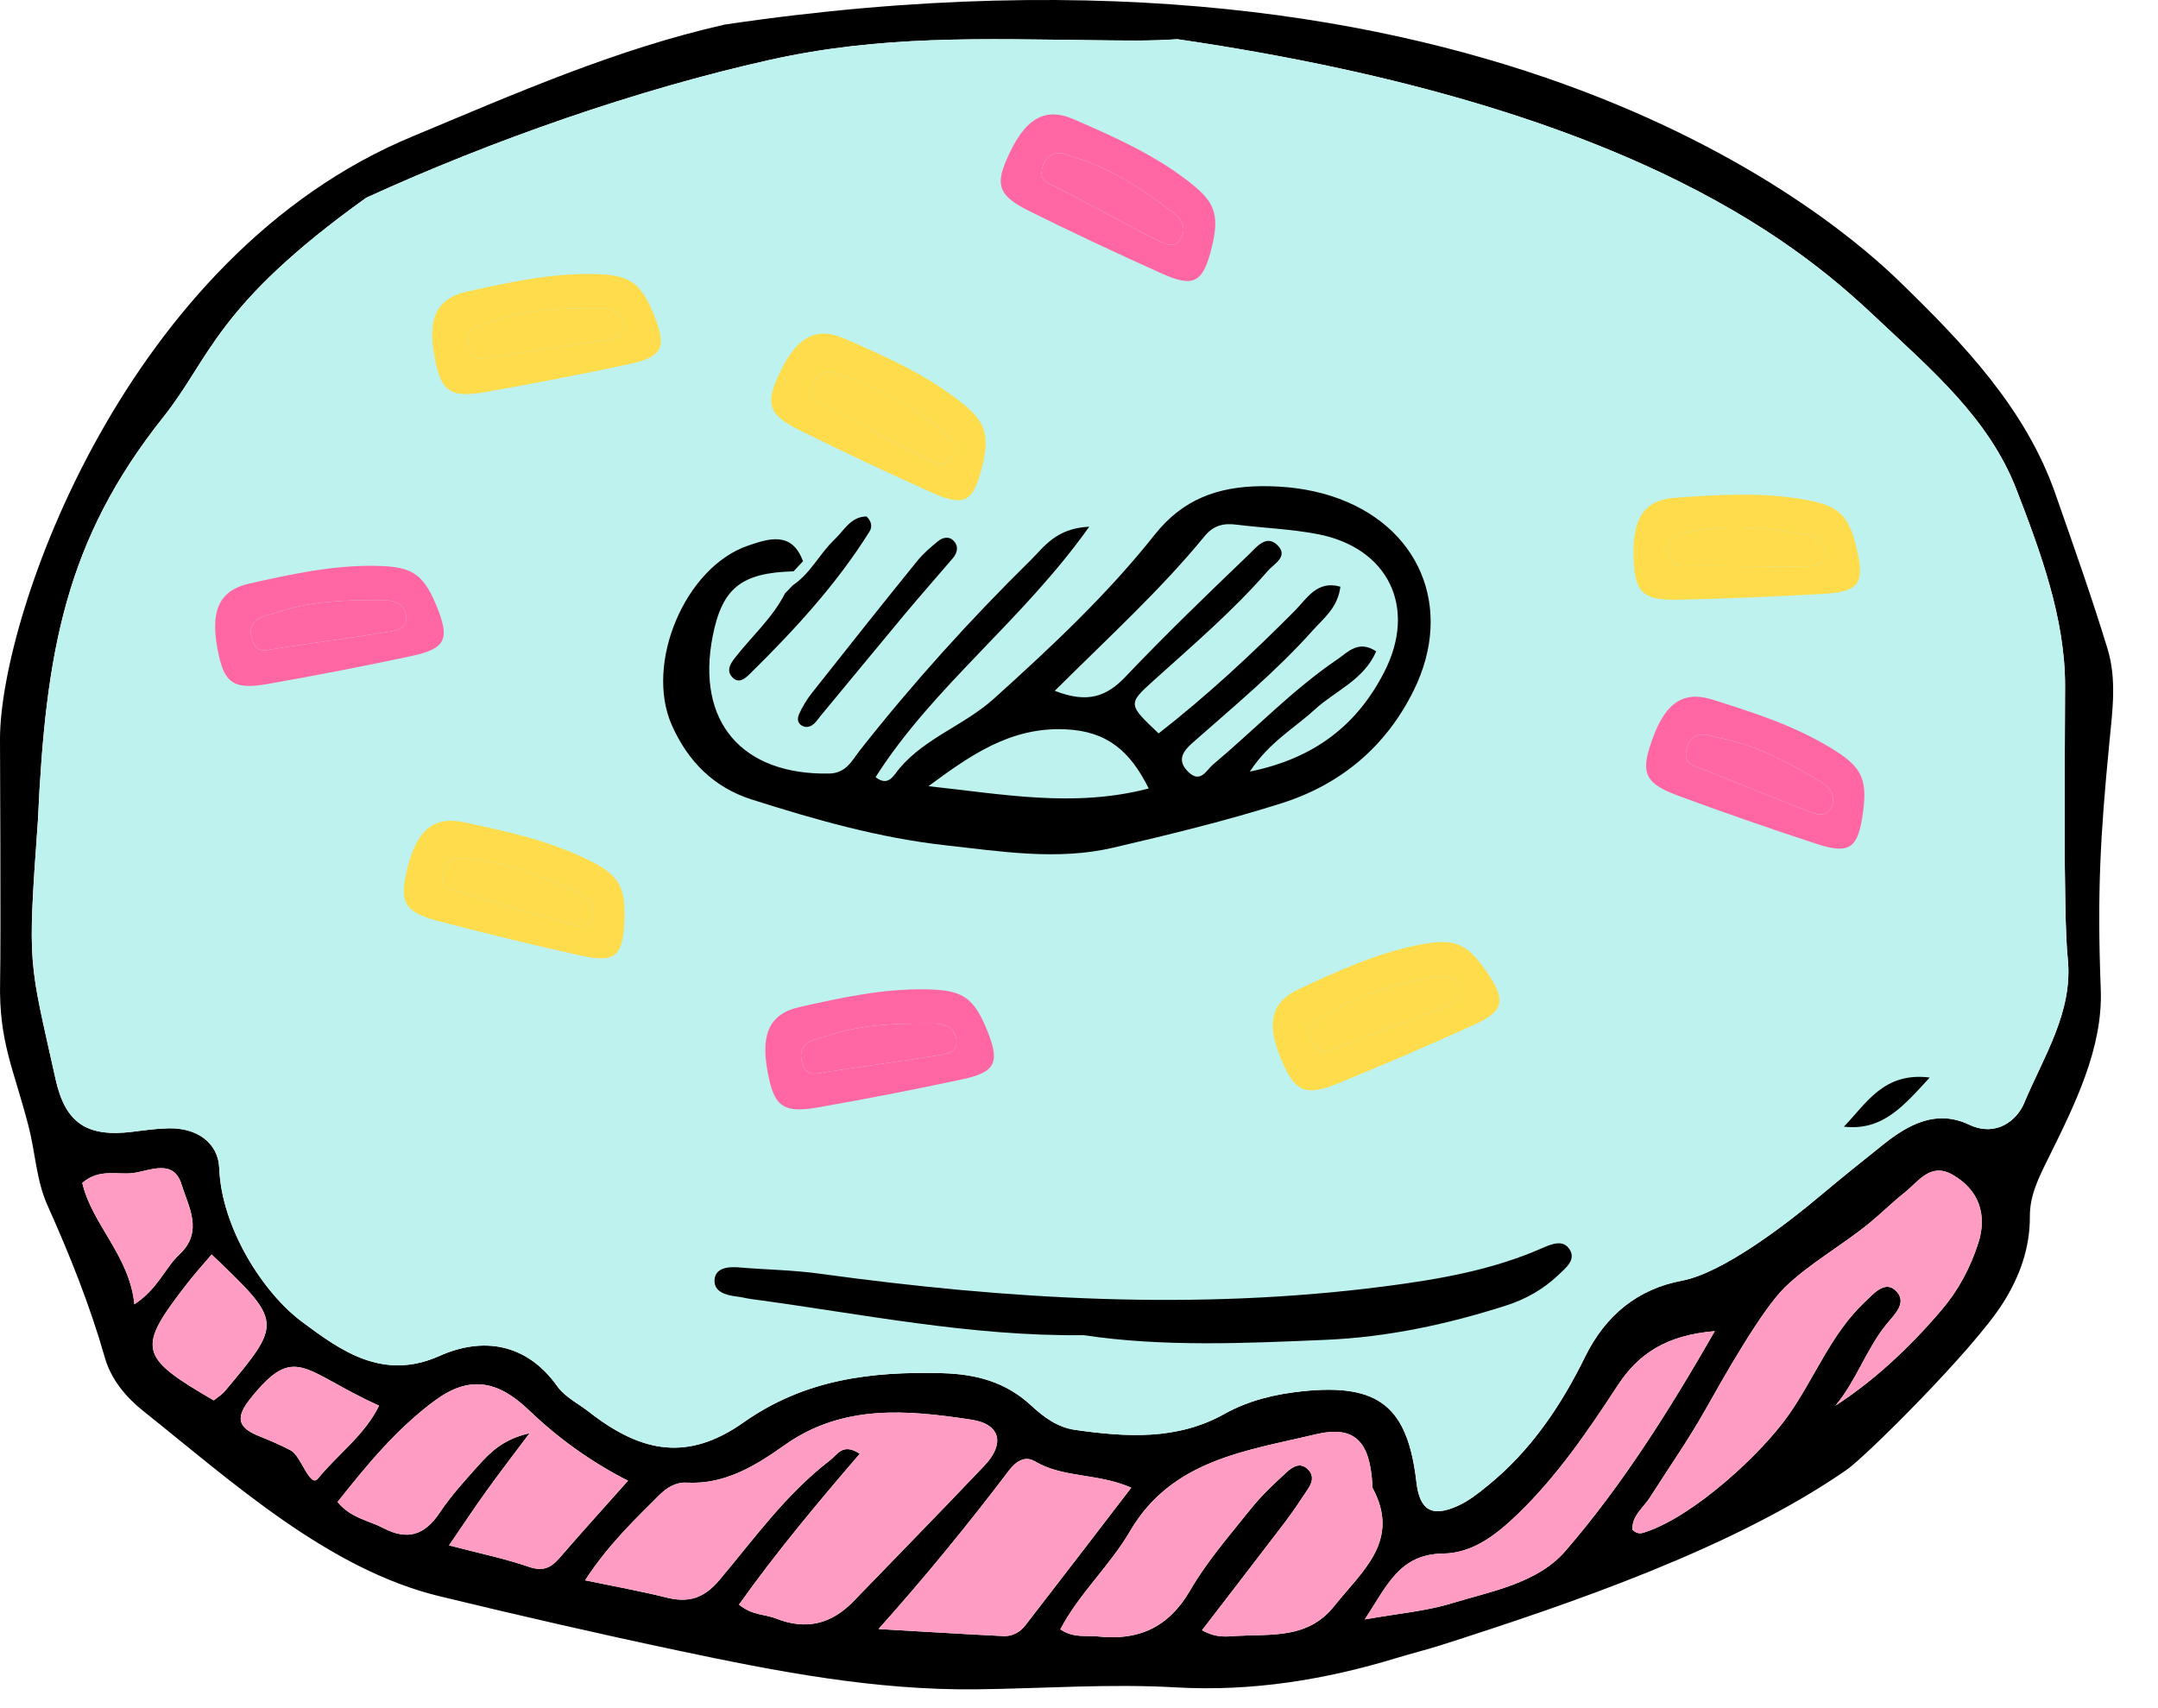 <svg width="48" height="38" viewBox="0 0 48 38" fill="none" xmlns="http://www.w3.org/2000/svg">
<path fill-rule="evenodd" clip-rule="evenodd" d="M36.652 5.953C36.62 6.755 36.452 6.913 35.694 6.747C34.629 6.512 33.568 6.253 32.513 5.978C31.794 5.789 31.661 5.574 31.786 4.973C31.988 3.997 32.364 3.626 33.081 3.779C33.998 3.974 34.913 4.17 35.776 4.582C36.493 4.923 36.682 5.154 36.652 5.953L36.652 5.953ZM33.385 4.618C33.312 4.609 33.237 4.604 33.163 4.589C32.855 4.527 32.647 4.615 32.608 4.957C32.57 5.281 32.819 5.284 33.034 5.346C33.825 5.571 34.609 5.813 35.402 6.032C35.602 6.087 35.87 6.182 35.95 5.862C36.017 5.6 35.827 5.445 35.616 5.347C34.903 5.014 34.181 4.702 33.385 4.618L33.385 4.618Z" fill="black"/>
<path fill-rule="evenodd" clip-rule="evenodd" d="M42.256 6.268C43.674 7.645 45.059 9.093 45.719 10.99C46.116 12.127 46.521 13.267 46.874 14.421C47.088 15.113 46.986 15.817 46.916 16.543C46.715 18.61 46.645 19.887 46.727 22.015C46.775 23.325 46.145 24.585 45.557 25.773C45.351 26.19 45.148 26.588 45.15 27.055C45.155 27.764 44.923 28.4 44.554 28.984C43.909 30.011 41.503 32.399 41.08 32.694C38.564 34.443 34.896 35.688 32.056 36.597C31.733 36.7 31.401 36.782 31.075 36.881C29.47 37.37 27.85 37.634 26.151 37.538C24.68 37.453 23.199 37.564 21.721 37.581C19.469 37.607 17.28 37.185 15.087 36.72C13.31 36.345 11.542 35.938 9.778 35.511C7.302 34.912 5.159 32.963 3.187 31.39C2.799 31.081 2.468 30.682 2.332 30.201C1.998 29.032 1.549 27.914 1.053 26.807C0.807 26.257 0.786 25.637 0.635 25.054C0.306 23.781 -0.026 23.179 0.002 21.851C0.022 20.857 -0.001 16.541 0 16.428C0.009 13.683 2.799 5.671 9.183 3.032C11.461 2.081 13.708 1.091 16.124 0.546C33.283 -1.995 41.039 5.088 42.256 6.268ZM0.843 18.259C0.606 21.556 0.642 21.326 1.235 24.003C1.451 24.982 1.928 25.307 2.956 25.177C3.218 25.144 3.481 25.107 3.744 25.101C4.364 25.084 4.854 25.409 4.877 25.991C4.926 27.316 5.857 28.77 6.724 29.41C6.731 29.416 6.739 29.422 6.746 29.427C7.567 30.034 8.51 30.731 9.775 30.165C10.727 29.739 11.705 29.868 12.399 30.844C12.567 31.08 12.864 31.224 13.103 31.411C14.29 32.341 15.322 32.501 16.538 31.644C17.904 30.682 19.38 30.507 20.961 30.548C21.713 30.569 22.371 30.744 22.934 31.265C23.209 31.521 23.519 31.754 23.914 31.81C25.052 31.971 26.179 32.046 27.238 31.453C27.777 31.152 28.367 31.014 28.974 30.95C30.668 30.773 31.31 31.289 31.505 32.971C31.578 33.597 31.844 33.763 32.427 33.499C32.663 33.392 32.879 33.224 33.081 33.058C34.047 32.279 34.723 31.271 35.261 30.176C35.715 29.253 36.434 28.674 37.409 28.491C38.342 28.315 39.795 27.185 40.498 26.592C40.963 26.202 41.436 25.82 41.91 25.444C42.469 25.002 43.08 24.68 43.797 25.019C44.405 25.306 44.864 24.918 45.021 24.544C45.452 23.509 46.118 22.51 45.992 21.317C45.888 20.32 45.933 16.505 45.933 15.251C45.933 13.765 45.394 12.291 44.847 10.879C44.237 9.306 42.959 8.226 41.791 7.123C40.238 5.66 36.618 2.397 26.188 0.872C25.582 0.915 24.979 0.901 24.372 0.895C21.832 0.866 19.61 0.779 17.123 1.332C14.162 1.992 10.916 3.131 8.146 4.399C4.786 6.805 4.685 7.956 3.635 9.275C1.451 12.021 1.014 14.505 0.843 18.259ZM13.014 35.156C13.725 35.304 14.281 35.403 14.825 35.54C15.314 35.662 15.659 35.558 16.003 35.148C16.781 34.224 17.49 33.229 18.464 32.485C18.63 32.357 18.747 32.092 19.124 32.341C18.184 33.435 17.263 34.533 16.438 35.697C16.734 35.94 17.02 35.909 17.259 36.005C17.928 36.271 18.491 36.131 18.982 35.625C19.954 34.618 20.934 33.619 21.897 32.604C22.352 32.124 22.263 31.683 21.608 31.583C20.184 31.366 18.751 31.23 17.453 32.148C16.81 32.604 16.123 33.031 15.269 32.983C15.028 32.971 14.828 33.098 14.665 33.26C14.108 33.817 13.534 34.359 13.014 35.156ZM26.737 36.266C27.05 36.443 27.272 36.408 27.495 36.394C28.277 36.348 29.091 36.468 29.677 35.729C30.296 34.951 31.165 34.277 30.529 33.1C30.515 33.071 30.527 33.026 30.523 32.988C30.462 32.085 30.145 31.699 29.266 31.908C27.732 32.276 26.066 32.468 25.134 34.065C24.687 34.833 24.002 35.45 23.585 36.247C23.886 36.449 24.156 36.376 24.411 36.404C25.318 36.506 25.992 36.209 26.474 35.377C26.851 34.727 27.356 34.15 27.828 33.559C28.062 33.266 28.341 33.006 28.619 32.751C28.752 32.628 28.933 32.51 29.109 32.706C29.229 32.841 29.184 32.988 29.097 33.118C29.091 33.126 29.086 33.135 29.081 33.143C28.919 33.388 28.757 33.632 28.58 33.865C27.988 34.643 27.389 35.417 26.737 36.266ZM36.31 34.031C36.438 34.158 36.541 34.102 36.643 34.067C37.68 33.709 39.168 32.364 39.795 31.462C40.378 30.624 40.729 29.673 41.477 28.966C41.668 28.784 41.912 28.498 42.142 28.691C42.457 28.959 42.139 29.241 41.957 29.464C41.502 30.031 41.292 30.713 40.825 31.271C41.639 30.743 42.43 30.032 43.186 29.142C43.56 28.705 43.824 28.205 44.001 27.66C44.21 27.016 44.01 26.463 43.428 26.132C42.934 25.853 42.672 26.288 42.361 26.533C42.094 26.744 41.852 26.986 41.59 27.202C40.976 27.706 40.251 28.105 39.701 28.638C39.179 29.145 38.321 30.671 37.933 31.36C37.929 31.367 37.925 31.374 37.921 31.381C37.551 32.038 37.114 32.659 36.709 33.298C36.557 33.539 36.292 33.723 36.31 34.031ZM7.508 33.414C7.807 33.776 8.201 33.823 8.527 33.994C9.061 34.273 9.444 34.155 9.777 33.656C10.028 33.28 10.336 32.941 10.639 32.604C10.905 32.309 11.185 32.02 11.779 31.884C11.391 32.401 11.101 32.777 10.825 33.162C10.55 33.544 10.291 33.936 9.988 34.379C10.667 34.557 11.224 34.671 11.756 34.854C12.068 34.963 12.247 34.888 12.443 34.661C12.933 34.094 13.439 33.537 13.968 32.941C13.136 32.516 12.41 31.991 11.762 31.369C11.068 30.705 10.436 30.596 9.676 31.155C8.824 31.783 8.158 32.594 7.508 33.414ZM25.162 33.096C24.416 32.768 23.654 32.885 23.02 32.51C22.781 32.367 22.575 32.536 22.437 32.72C21.534 33.91 20.59 35.068 19.541 36.24C20.546 36.298 21.432 36.353 22.317 36.397C22.516 36.406 22.688 36.312 22.808 36.156C23.587 35.151 24.36 34.141 25.162 33.096ZM38.142 29.613C37.06 29.703 36.439 30.119 35.978 30.827C35.317 31.838 34.637 32.836 33.758 33.684C33.282 34.141 32.762 34.553 32.098 34.561C31.126 34.574 30.852 35.274 30.357 36.026C31.117 35.892 31.721 35.842 32.289 35.668C33.182 35.396 34.197 35.222 34.82 34.503C36.073 33.05 37.102 31.425 38.142 29.613ZM4.707 27.908C4.499 28.154 4.323 28.347 4.164 28.553C3.038 30.002 3.079 30.18 4.755 31.154C4.838 31.085 4.937 31.026 5.007 30.942C6.285 29.415 6.284 29.414 4.707 27.908ZM2.989 29.015C3.517 28.67 3.666 28.21 3.991 27.906C4.536 27.396 4.189 26.842 4.036 26.345C3.862 25.779 3.347 26.04 2.972 26.094C2.615 26.145 2.219 25.984 1.83 26.315C2.049 27.246 2.881 27.932 2.989 29.015ZM8.431 31.272C6.742 30.506 6.572 29.86 5.572 31.111C5.243 31.521 5.273 31.752 5.752 31.944C5.996 32.042 6.239 32.145 6.471 32.268C6.696 32.39 6.895 33.109 7.07 32.895C7.514 32.35 8.11 31.929 8.431 31.272Z" fill="black"/>
<path d="M0.843 18.259C0.606 21.556 0.642 21.326 1.235 24.003C1.451 24.982 1.928 25.307 2.956 25.177C3.218 25.144 3.481 25.107 3.744 25.101C4.364 25.084 4.854 25.409 4.877 25.991C4.926 27.316 5.857 28.77 6.724 29.41L6.746 29.427C7.567 30.034 8.51 30.731 9.775 30.165C10.727 29.739 11.705 29.868 12.399 30.844C12.567 31.08 12.864 31.224 13.103 31.411C14.29 32.341 15.322 32.501 16.538 31.644C17.904 30.682 19.38 30.507 20.961 30.548C21.713 30.569 22.371 30.744 22.934 31.265C23.209 31.521 23.519 31.754 23.914 31.81C25.052 31.971 26.179 32.046 27.238 31.453C27.777 31.152 28.367 31.014 28.974 30.95C30.668 30.773 31.31 31.289 31.505 32.971C31.578 33.597 31.844 33.763 32.427 33.499C32.663 33.392 32.879 33.224 33.081 33.058C34.047 32.279 34.723 31.271 35.261 30.176C35.715 29.253 36.434 28.674 37.409 28.491C38.342 28.315 39.795 27.185 40.498 26.592C40.963 26.202 41.436 25.82 41.91 25.444C42.469 25.002 43.08 24.68 43.797 25.019C44.405 25.306 44.864 24.918 45.021 24.544C45.452 23.509 46.118 22.51 45.992 21.317C45.888 20.32 45.933 16.505 45.933 15.251C45.933 13.765 45.394 12.291 44.847 10.879C44.237 9.306 42.959 8.226 41.791 7.123C40.238 5.66 36.618 2.397 26.188 0.872C25.582 0.915 24.979 0.901 24.372 0.895C21.832 0.866 19.61 0.779 17.123 1.332C14.162 1.992 10.916 3.131 8.146 4.399C4.786 6.805 4.685 7.956 3.635 9.275C1.451 12.021 1.014 14.505 0.843 18.259Z" fill="#BDF2EE"/>
<path d="M25.162 33.096C24.416 32.768 23.654 32.885 23.02 32.51C22.781 32.367 22.575 32.536 22.437 32.72C21.534 33.91 20.59 35.068 19.541 36.24C20.546 36.298 21.432 36.353 22.317 36.397C22.516 36.406 22.688 36.312 22.808 36.156C23.587 35.151 24.36 34.141 25.162 33.096Z" fill="#FF9CC3"/>
<path d="M13.014 35.156C13.725 35.304 14.281 35.403 14.825 35.54C15.314 35.662 15.659 35.558 16.003 35.148C16.781 34.224 17.49 33.229 18.464 32.485C18.63 32.357 18.747 32.092 19.124 32.341C18.184 33.435 17.263 34.533 16.438 35.697C16.734 35.94 17.02 35.909 17.259 36.005C17.928 36.271 18.491 36.131 18.982 35.625C19.954 34.618 20.934 33.619 21.897 32.604C22.352 32.124 22.263 31.683 21.608 31.583C20.184 31.366 18.751 31.23 17.453 32.148C16.81 32.604 16.123 33.031 15.269 32.983C15.028 32.971 14.828 33.098 14.665 33.26C14.108 33.817 13.534 34.359 13.014 35.156Z" fill="#FF9CC3"/>
<path d="M26.737 36.266C27.05 36.443 27.272 36.408 27.495 36.394C28.277 36.348 29.091 36.468 29.677 35.729C30.296 34.951 31.165 34.277 30.529 33.1C30.515 33.071 30.527 33.026 30.523 32.988C30.462 32.085 30.145 31.699 29.266 31.908C27.732 32.276 26.066 32.468 25.134 34.065C24.687 34.833 24.002 35.45 23.585 36.247C23.886 36.449 24.156 36.376 24.411 36.404C25.318 36.506 25.992 36.209 26.474 35.377C26.851 34.727 27.356 34.15 27.828 33.559C28.062 33.266 28.341 33.006 28.619 32.751C28.752 32.628 28.933 32.51 29.109 32.706C29.229 32.841 29.184 32.988 29.097 33.118L29.081 33.143C28.919 33.388 28.757 33.632 28.58 33.865C27.988 34.643 27.389 35.417 26.737 36.266Z" fill="#FF9CC3"/>
<path d="M38.142 29.613C37.06 29.703 36.439 30.119 35.978 30.827C35.317 31.838 34.637 32.836 33.758 33.684C33.282 34.141 32.762 34.553 32.098 34.561C31.126 34.574 30.852 35.274 30.357 36.026C31.117 35.892 31.721 35.842 32.289 35.668C33.182 35.396 34.197 35.222 34.82 34.503C36.073 33.05 37.102 31.425 38.142 29.613Z" fill="#FF9CC3"/>
<path d="M36.31 34.031C36.438 34.158 36.541 34.102 36.643 34.067C37.68 33.709 39.168 32.364 39.795 31.462C40.378 30.624 40.729 29.673 41.477 28.966C41.668 28.784 41.912 28.498 42.142 28.691C42.457 28.959 42.139 29.241 41.957 29.464C41.502 30.031 41.292 30.713 40.825 31.271C41.639 30.743 42.43 30.032 43.186 29.142C43.56 28.705 43.824 28.205 44.001 27.66C44.21 27.016 44.01 26.463 43.428 26.132C42.934 25.853 42.672 26.288 42.361 26.533C42.094 26.744 41.852 26.986 41.59 27.202C40.976 27.706 40.251 28.105 39.701 28.638C39.179 29.145 38.321 30.671 37.933 31.36L37.921 31.381C37.551 32.038 37.114 32.659 36.709 33.298C36.557 33.539 36.292 33.723 36.31 34.031Z" fill="#FF9CC3"/>
<path d="M7.508 33.414C7.807 33.776 8.201 33.823 8.527 33.994C9.061 34.273 9.444 34.155 9.777 33.656C10.028 33.28 10.336 32.941 10.639 32.604C10.905 32.309 11.185 32.02 11.779 31.884C11.391 32.401 11.101 32.777 10.825 33.162C10.55 33.544 10.291 33.936 9.988 34.379C10.667 34.557 11.224 34.671 11.756 34.854C12.068 34.963 12.247 34.888 12.443 34.661C12.933 34.094 13.439 33.537 13.968 32.941C13.136 32.516 12.41 31.991 11.762 31.369C11.068 30.705 10.436 30.596 9.676 31.155C8.824 31.783 8.158 32.594 7.508 33.414Z" fill="#FF9CC3"/>
<path d="M8.431 31.272C6.742 30.506 6.572 29.86 5.572 31.111C5.243 31.521 5.273 31.752 5.752 31.944C5.996 32.042 6.239 32.145 6.471 32.268C6.696 32.39 6.895 33.109 7.07 32.895C7.514 32.35 8.11 31.929 8.431 31.272Z" fill="#FF9CC3"/>
<path d="M4.707 27.908C4.499 28.154 4.323 28.347 4.164 28.553C3.038 30.002 3.079 30.18 4.755 31.154C4.838 31.085 4.937 31.026 5.007 30.942C6.285 29.415 6.284 29.414 4.707 27.908Z" fill="#FF9CC3"/>
<path d="M2.989 29.015C3.517 28.67 3.666 28.21 3.991 27.906C4.536 27.396 4.189 26.842 4.036 26.345C3.862 25.779 3.347 26.04 2.972 26.094C2.615 26.145 2.219 25.984 1.83 26.315C2.049 27.246 2.881 27.932 2.989 29.015Z" fill="#FF9CC3"/>
<path fill-rule="evenodd" clip-rule="evenodd" d="M17.65 12.71C16.485 12.742 16.061 13.084 15.851 14.159C15.481 16.055 16.5 17.242 18.441 17.209C18.825 17.202 18.953 16.913 19.129 16.689C20.303 15.199 21.572 13.793 22.924 12.463C23.226 12.166 23.482 11.755 24.228 11.717C22.736 13.818 20.758 15.268 19.475 17.289C19.765 17.513 19.877 17.246 20.01 17.09C20.588 16.409 21.458 16.13 22.109 15.541C23.379 14.397 24.627 13.229 25.689 11.889C26.317 11.098 27.098 10.828 28.042 10.816C28.576 10.811 29.093 10.87 29.609 11.034C31.564 11.661 32.358 13.512 31.444 15.361C30.822 16.62 29.812 17.457 28.497 17.872C27.27 18.26 26.017 18.565 24.764 18.857C23.522 19.148 22.261 18.941 21.027 18.804C19.562 18.642 18.131 18.235 16.721 17.786C15.875 17.517 15.302 16.937 14.945 16.136C14.335 14.766 15.233 12.62 16.637 12.139C17.097 11.982 17.613 11.809 17.861 12.486C17.792 12.562 17.72 12.637 17.65 12.711L17.65 12.71ZM23.461 15.368C24.191 15.655 24.616 15.495 25.034 15.055C25.922 14.121 26.85 13.226 27.78 12.334C27.946 12.175 28.18 11.858 28.44 12.156C28.645 12.39 28.33 12.55 28.2 12.7C27.427 13.589 26.53 14.354 25.657 15.142C25.08 15.661 25.09 15.671 25.771 16.316C26.845 15.479 27.842 14.552 28.805 13.583C29.062 13.323 29.295 12.9 29.814 13.052C29.756 13.523 29.439 13.755 29.193 14.031C28.38 14.94 27.444 15.714 26.533 16.518C26.306 16.717 26.167 16.919 26.438 17.179C26.705 17.432 26.834 17.132 26.977 17.012C27.907 16.231 28.747 15.347 29.757 14.661C29.986 14.504 30.217 14.231 30.61 14.49C30.337 15.126 29.7 15.367 29.247 15.782C28.79 16.202 28.229 16.509 27.8 17.165C29.252 16.869 30.191 16.118 30.789 14.951C31.529 13.512 30.878 12.181 29.302 11.881C28.709 11.768 28.097 11.746 27.495 11.671C27.21 11.634 26.989 11.691 26.794 11.927C25.812 13.127 24.662 14.173 23.461 15.368L23.461 15.368ZM20.651 17.49C22.287 17.663 23.88 17.977 25.551 17.541C25.138 16.708 24.626 16.267 23.704 16.225C22.47 16.167 21.574 16.811 20.651 17.49L20.651 17.49Z" fill="black"/>
<path fill-rule="evenodd" clip-rule="evenodd" d="M24.109 29.703C21.577 29.732 19.16 29.227 16.724 28.901C16.611 28.887 16.501 28.855 16.388 28.843C16.148 28.815 15.881 28.739 15.893 28.48C15.905 28.214 16.173 28.176 16.419 28.194C17.023 28.246 17.632 28.252 18.232 28.335C22.408 28.908 26.584 29.161 30.79 28.618C32.001 28.461 33.178 28.259 34.296 27.769C34.51 27.676 34.766 27.566 34.912 27.794C35.062 28.028 34.826 28.207 34.665 28.361C34.332 28.679 33.937 28.904 33.499 29.043C32.197 29.461 30.86 29.747 29.495 29.806C27.681 29.884 25.862 29.967 24.108 29.703L24.109 29.703Z" fill="black"/>
<path fill-rule="evenodd" clip-rule="evenodd" d="M41.013 25.064C41.511 24.553 41.895 23.844 42.922 23.971C42.336 24.609 41.873 25.162 41.013 25.064Z" fill="black"/>
<path fill-rule="evenodd" clip-rule="evenodd" d="M13.889 20.467C13.857 21.268 13.688 21.427 12.931 21.261C11.865 21.026 10.805 20.767 9.75 20.491C9.031 20.303 8.898 20.087 9.023 19.487C9.225 18.511 9.601 18.141 10.318 18.292C11.235 18.488 12.151 18.684 13.012 19.095C13.729 19.436 13.919 19.667 13.889 20.467ZM10.623 19.132C10.549 19.123 10.474 19.117 10.399 19.103C10.092 19.041 9.883 19.129 9.844 19.469C9.807 19.794 10.056 19.797 10.27 19.859C11.06 20.084 11.845 20.326 12.638 20.544C12.839 20.6 13.107 20.695 13.186 20.375C13.252 20.112 13.063 19.957 12.852 19.859C12.139 19.528 11.418 19.215 10.623 19.132Z" fill="#FFDC4B"/>
<path d="M10.623 19.132C10.549 19.123 10.474 19.117 10.399 19.103C10.092 19.041 9.883 19.129 9.844 19.469C9.807 19.794 10.056 19.797 10.27 19.859C11.06 20.084 11.845 20.326 12.638 20.544C12.839 20.6 13.107 20.695 13.186 20.375C13.252 20.112 13.063 19.957 12.852 19.859C12.139 19.528 11.418 19.215 10.623 19.132Z" fill="#FFDC4B"/>
<path fill-rule="evenodd" clip-rule="evenodd" d="M9.706 13.471C10.011 14.213 9.924 14.427 9.166 14.591C8.099 14.82 7.027 15.027 5.953 15.216C5.221 15.344 5.011 15.203 4.873 14.605C4.651 13.634 4.839 13.14 5.555 12.98C6.47 12.776 7.384 12.573 8.338 12.588C9.132 12.601 9.401 12.732 9.706 13.471ZM6.18 13.617C6.109 13.64 6.039 13.665 5.966 13.683C5.659 13.754 5.507 13.922 5.613 14.249C5.714 14.558 5.942 14.458 6.163 14.425C6.974 14.299 7.789 14.193 8.602 14.062C8.806 14.028 9.091 14.003 9.03 13.68C8.981 13.413 8.745 13.351 8.511 13.349C7.724 13.346 6.938 13.363 6.18 13.617Z" fill="#FF66A2"/>
<path d="M6.18 13.617C6.109 13.64 6.039 13.665 5.966 13.683C5.659 13.754 5.507 13.922 5.613 14.249C5.714 14.558 5.942 14.458 6.163 14.425C6.974 14.299 7.789 14.193 8.602 14.062C8.806 14.028 9.091 14.003 9.03 13.68C8.981 13.413 8.745 13.351 8.511 13.349C7.724 13.346 6.938 13.363 6.18 13.617Z" fill="#FF66A2"/>
<path fill-rule="evenodd" clip-rule="evenodd" d="M14.535 6.98C14.84 7.721 14.753 7.936 13.995 8.1C12.928 8.328 11.856 8.536 10.782 8.724C10.05 8.852 9.84 8.712 9.702 8.114C9.48 7.143 9.668 6.649 10.384 6.489C11.299 6.286 12.213 6.082 13.167 6.096C13.961 6.109 14.231 6.24 14.535 6.98ZM11.009 7.127C10.939 7.149 10.868 7.174 10.795 7.193C10.49 7.264 10.337 7.432 10.443 7.758C10.544 8.068 10.772 7.967 10.992 7.934C11.804 7.809 12.619 7.702 13.432 7.571C13.636 7.538 13.921 7.512 13.86 7.189C13.81 6.922 13.574 6.86 13.341 6.858C12.554 6.855 11.768 6.872 11.009 7.127Z" fill="#FFDC4B"/>
<path d="M11.009 7.127C10.939 7.149 10.868 7.174 10.795 7.193C10.49 7.264 10.337 7.432 10.443 7.758C10.544 8.068 10.772 7.967 10.992 7.934C11.804 7.809 12.619 7.702 13.432 7.571C13.636 7.538 13.921 7.512 13.86 7.189C13.81 6.922 13.574 6.86 13.341 6.858C12.554 6.855 11.768 6.872 11.009 7.127Z" fill="#FFDC4B"/>
<path fill-rule="evenodd" clip-rule="evenodd" d="M41.438 18.076C41.329 18.872 41.146 19.013 40.409 18.774C39.371 18.435 38.34 18.075 37.317 17.698C36.621 17.44 36.509 17.212 36.692 16.627C36.989 15.675 37.398 15.344 38.098 15.566C38.991 15.849 39.884 16.133 40.7 16.626C41.38 17.035 41.547 17.285 41.438 18.076ZM38.317 16.43C38.245 16.415 38.17 16.401 38.099 16.381C37.799 16.287 37.583 16.357 37.51 16.692C37.441 17.01 37.689 17.038 37.896 17.12C38.661 17.421 39.419 17.738 40.187 18.033C40.38 18.107 40.639 18.227 40.75 17.917C40.841 17.662 40.668 17.49 40.467 17.371C39.788 16.972 39.101 16.591 38.317 16.43Z" fill="#FF66A2"/>
<path d="M38.317 16.43C38.245 16.415 38.17 16.401 38.099 16.381C37.799 16.287 37.583 16.357 37.51 16.692C37.441 17.01 37.689 17.038 37.896 17.12C38.661 17.421 39.419 17.738 40.187 18.033C40.38 18.107 40.639 18.227 40.75 17.917C40.841 17.662 40.668 17.49 40.467 17.371C39.788 16.972 39.101 16.591 38.317 16.43Z" fill="#FF66A2"/>
<path fill-rule="evenodd" clip-rule="evenodd" d="M33.054 21.599C33.509 22.259 33.47 22.487 32.764 22.808C31.77 23.26 30.767 23.69 29.758 24.103C29.07 24.382 28.834 24.291 28.573 23.734C28.149 22.833 28.228 22.311 28.894 22.003C29.744 21.608 30.594 21.215 31.53 21.026C32.308 20.87 32.598 20.941 33.054 21.599ZM29.64 22.492C29.574 22.529 29.511 22.569 29.445 22.602C29.161 22.737 29.048 22.933 29.221 23.23C29.386 23.51 29.587 23.365 29.795 23.284C30.561 22.989 31.335 22.711 32.1 22.412C32.293 22.336 32.565 22.25 32.438 21.947C32.332 21.697 32.089 21.686 31.86 21.734C31.091 21.899 30.327 22.082 29.64 22.492Z" fill="#FFDC4B"/>
<path d="M29.64 22.492C29.574 22.529 29.511 22.569 29.445 22.602C29.161 22.737 29.048 22.933 29.221 23.23C29.386 23.51 29.587 23.365 29.795 23.284C30.561 22.989 31.335 22.711 32.1 22.412C32.293 22.336 32.565 22.25 32.438 21.947C32.332 21.697 32.089 21.686 31.86 21.734C31.091 21.899 30.327 22.082 29.64 22.492Z" fill="#FFDC4B"/>
<path fill-rule="evenodd" clip-rule="evenodd" d="M21.944 22.891C22.249 23.633 22.162 23.847 21.404 24.011C20.337 24.24 19.265 24.447 18.191 24.636C17.459 24.764 17.249 24.623 17.112 24.025C16.889 23.054 17.077 22.56 17.792 22.401C18.707 22.197 19.622 21.994 20.576 22.009C21.37 22.021 21.64 22.152 21.944 22.891ZM18.419 23.037C18.348 23.06 18.278 23.085 18.204 23.104C17.898 23.175 17.746 23.343 17.851 23.669C17.952 23.979 18.18 23.879 18.401 23.845C19.212 23.72 20.027 23.613 20.84 23.482C21.044 23.449 21.329 23.423 21.268 23.1C21.219 22.834 20.982 22.771 20.749 22.77C19.963 22.766 19.177 22.783 18.419 23.037Z" fill="#FF66A2"/>
<path d="M18.419 23.037C18.348 23.06 18.278 23.085 18.204 23.104C17.898 23.175 17.746 23.343 17.851 23.669C17.952 23.979 18.18 23.879 18.401 23.845C19.212 23.72 20.027 23.613 20.84 23.482C21.044 23.449 21.329 23.423 21.268 23.1C21.219 22.834 20.982 22.771 20.749 22.77C19.963 22.766 19.177 22.783 18.419 23.037Z" fill="#FF66A2"/>
<path fill-rule="evenodd" clip-rule="evenodd" d="M21.845 10.381C21.652 11.16 21.456 11.282 20.747 10.967C19.751 10.521 18.763 10.054 17.787 9.572C17.121 9.243 17.034 9.006 17.277 8.442C17.672 7.526 18.114 7.24 18.786 7.534C19.645 7.91 20.503 8.286 21.263 8.862C21.896 9.339 22.036 9.607 21.845 10.381ZM18.915 8.416C18.844 8.392 18.771 8.372 18.703 8.343C18.413 8.219 18.192 8.266 18.084 8.591C17.982 8.901 18.225 8.954 18.424 9.058C19.152 9.436 19.872 9.832 20.605 10.205C20.79 10.299 21.033 10.446 21.176 10.149C21.293 9.906 21.14 9.716 20.952 9.576C20.32 9.109 19.676 8.659 18.915 8.416Z" fill="#FFDC4B"/>
<path d="M18.915 8.416C18.844 8.392 18.771 8.372 18.703 8.343C18.413 8.219 18.192 8.266 18.084 8.591C17.982 8.901 18.225 8.954 18.424 9.058C19.152 9.436 19.872 9.832 20.605 10.205C20.79 10.299 21.033 10.446 21.176 10.149C21.293 9.906 21.14 9.716 20.952 9.576C20.32 9.109 19.676 8.659 18.915 8.416Z" fill="#FFDC4B"/>
<path fill-rule="evenodd" clip-rule="evenodd" d="M41.293 12.181C41.483 12.96 41.365 13.16 40.59 13.208C39.502 13.274 38.41 13.317 37.319 13.342C36.578 13.358 36.39 13.188 36.345 12.577C36.272 11.583 36.53 11.123 37.262 11.073C38.198 11.009 39.132 10.945 40.074 11.103C40.855 11.234 41.103 11.404 41.293 12.181ZM37.786 11.796C37.713 11.807 37.639 11.822 37.564 11.83C37.25 11.854 37.075 11.997 37.131 12.336C37.184 12.657 37.424 12.592 37.648 12.592C38.469 12.59 39.29 12.607 40.112 12.6C40.321 12.598 40.605 12.615 40.594 12.287C40.584 12.015 40.361 11.918 40.13 11.881C39.352 11.76 38.573 11.659 37.786 11.796Z" fill="#FFDC4B"/>
<path d="M37.786 11.796C37.713 11.807 37.639 11.822 37.564 11.83C37.25 11.854 37.075 11.997 37.131 12.336C37.184 12.657 37.424 12.592 37.648 12.592C38.469 12.59 39.29 12.607 40.112 12.6C40.321 12.598 40.605 12.615 40.594 12.287C40.584 12.015 40.361 11.918 40.13 11.881C39.352 11.76 38.573 11.659 37.786 11.796Z" fill="#FFDC4B"/>
<path fill-rule="evenodd" clip-rule="evenodd" d="M17.906 16.17C17.733 16.124 17.725 15.993 17.775 15.883C17.85 15.718 17.948 15.558 18.06 15.415C18.836 14.433 19.614 13.452 20.402 12.479C20.534 12.315 20.699 12.176 20.862 12.041C20.957 11.962 21.094 11.924 21.195 12.015C21.328 12.137 21.304 12.289 21.192 12.42C20.835 12.838 20.471 13.249 20.119 13.67C19.492 14.421 18.875 15.177 18.251 15.927C18.157 16.041 18.08 16.188 17.906 16.17L17.906 16.17Z" fill="black"/>
<path fill-rule="evenodd" clip-rule="evenodd" d="M17.462 13.199C17.52 13.14 17.578 13.079 17.635 13.02C18.028 12.758 18.228 12.32 18.561 12.003C18.777 11.799 18.921 11.494 19.274 11.489C19.38 11.593 19.411 11.711 19.34 11.825C18.601 13.007 17.662 14.023 16.674 14.996C16.573 15.096 16.426 15.222 16.283 15.06C16.158 14.92 16.237 14.778 16.337 14.648C16.71 14.164 17.18 13.755 17.462 13.199L17.462 13.199Z" fill="black"/>
<path d="M24.021 3.54C23.951 3.516 23.878 3.495 23.809 3.467C23.52 3.344 23.298 3.389 23.191 3.715C23.088 4.025 23.332 4.078 23.53 4.18C24.258 4.559 24.979 4.955 25.711 5.328C25.897 5.422 26.139 5.569 26.283 5.272C26.4 5.028 26.247 4.839 26.059 4.7C25.428 4.232 24.783 3.782 24.021 3.54Z" fill="#FF66A2"/>
<path fill-rule="evenodd" clip-rule="evenodd" d="M26.953 5.504C26.759 6.284 26.562 6.405 25.853 6.09C24.857 5.644 23.869 5.178 22.893 4.695C22.227 4.366 22.14 4.129 22.383 3.565C22.778 2.649 23.219 2.363 23.891 2.657C24.752 3.033 25.608 3.409 26.369 3.985C27.003 4.462 27.143 4.729 26.953 5.504ZM23.809 3.467C23.878 3.495 23.951 3.516 24.021 3.54C24.783 3.782 25.428 4.232 26.059 4.7C26.247 4.839 26.4 5.028 26.283 5.272C26.139 5.569 25.897 5.422 25.711 5.328C24.979 4.955 24.258 4.559 23.53 4.18C23.332 4.078 23.088 4.025 23.191 3.715C23.298 3.389 23.52 3.344 23.809 3.467Z" fill="#FF66A2"/>
</svg>
